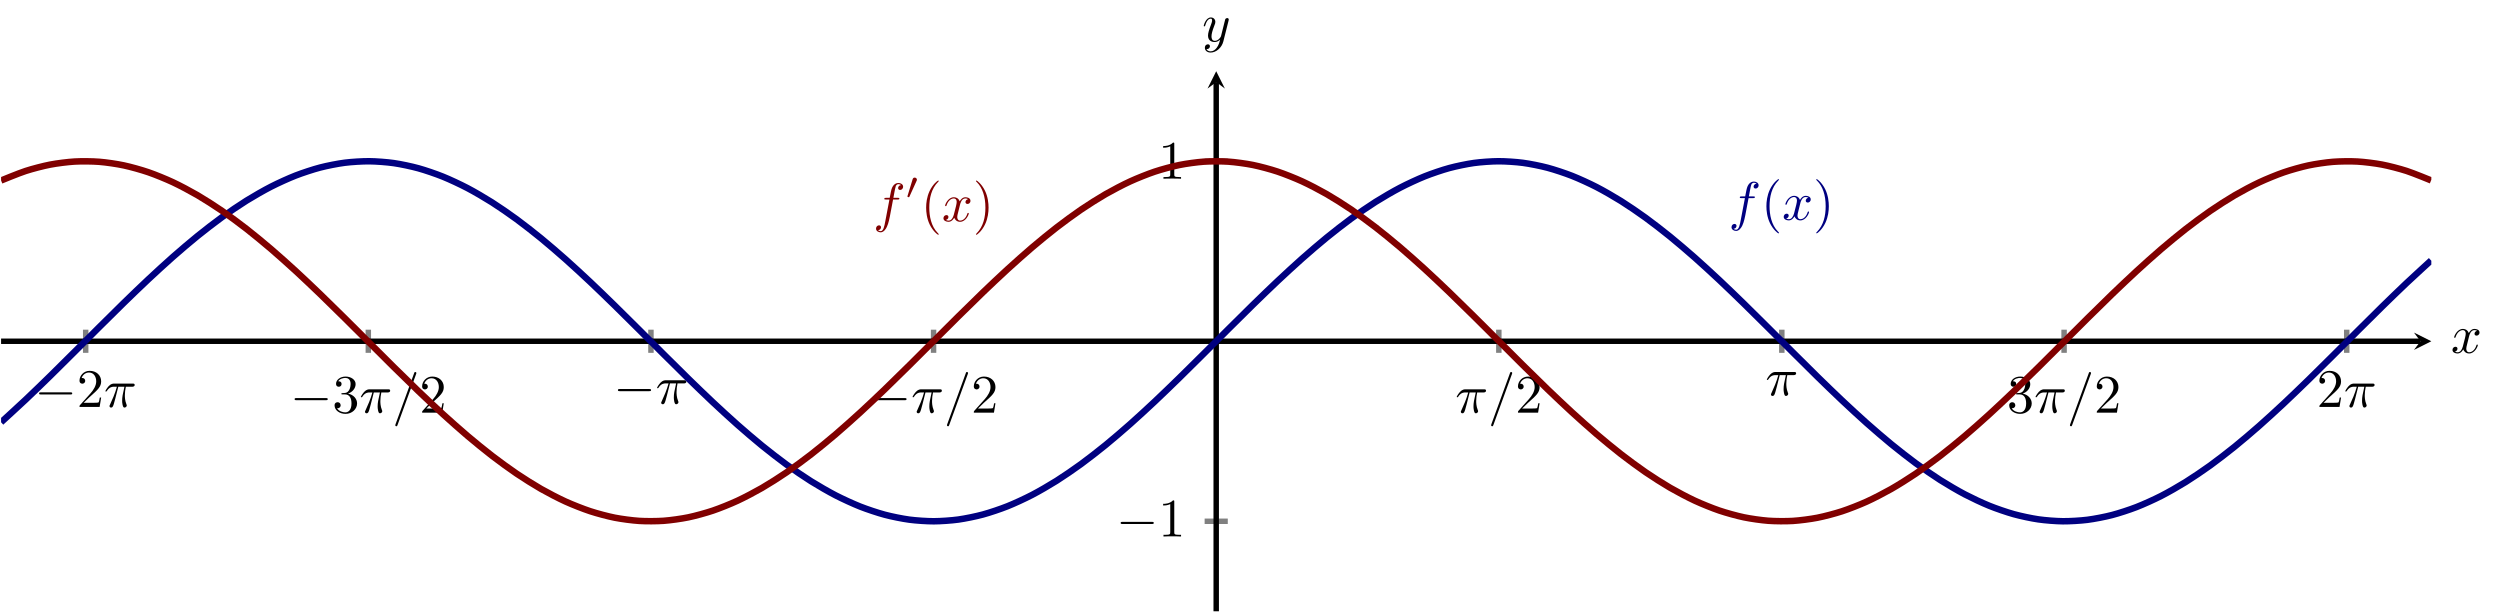 <?xml version="1.0" encoding="UTF-8" standalone="no"?>
<!DOCTYPE svg PUBLIC "-//W3C//DTD SVG 1.1//EN" "http://www.w3.org/Graphics/SVG/1.1/DTD/svg11.dtd">
<svg xmlns="http://www.w3.org/2000/svg" xmlns:xlink="http://www.w3.org/1999/xlink" version="1.1" width="459.096pt" height="112.454pt" viewBox="0 0 459.096 112.454">
<path transform="matrix(1,0,0,-1,.199,112.255)" stroke-width="1" stroke-linecap="butt" stroke-miterlimit="10" stroke-linejoin="miter" fill="none" stroke="#808080" d="M 15.537 47.461 L 15.537 51.713 M 67.439 47.461 L 67.439 51.713 M 119.34 47.461 L 119.34 51.713 M 171.242 47.461 L 171.242 51.713 M 275.044 47.461 L 275.044 51.713 M 327.012 47.461 L 327.012 51.713 M 378.847 47.461 L 378.847 51.713 M 430.749 47.461 L 430.749 51.713 "/>
<path transform="matrix(1,0,0,-1,.199,112.255)" stroke-width="1" stroke-linecap="butt" stroke-miterlimit="10" stroke-linejoin="miter" fill="none" stroke="#808080" d="M 221.017 16.529 L 225.269 16.529 M 221.017 82.646 L 225.269 82.646 "/>
<path transform="matrix(1,0,0,-1,.199,112.255)" stroke-width="1" stroke-linecap="butt" stroke-miterlimit="10" stroke-linejoin="miter" fill="none" stroke="#000000" d="M 0 49.587 L 444.293 49.587 "/>
<path transform="matrix(1,0,0,-1,444.492,62.668)" d="M 1.993 0 L -1.196 1.594 L 0 0 L -1.196 -1.594 "/>
<path transform="matrix(1,0,0,-1,.199,112.255)" stroke-width="1" stroke-linecap="butt" stroke-miterlimit="10" stroke-linejoin="miter" fill="none" stroke="#000000" d="M 223.143 0 L 223.143 97.182 "/>
<path transform="matrix(0,-1,-1,-0,223.342,15.073)" d="M 1.993 0 L -1.196 1.594 L 0 0 L -1.196 -1.594 "/>
<symbol id="font_0_1">
<path d="M .576 0 C .593 0 .611 0 .611 .02 C .611 .04 .593 .04 .576 .04 L .035 .04 C .018 .04 0 .04 0 .02 C 0 0 .018 0 .035 0 L .576 0 Z "/>
</symbol>
<use xlink:href="#font_0_1" transform="matrix(9.963,0,0,-9.963,7.18,72.443)"/>
<symbol id="font_1_4">
<path d="M .077 .077 L .183 .18 C .339 .318 .399 .372 .399 .472 C .399 .586 .309 .666 .187 .666 C .074 .666 0 .574 0 .485 C 0 .429 .05 .429 .053 .429 C .07 .429 .105 .441 .105 .482 C .105 .508 .087 .534 .052 .534 C .044 .534 .042 .534 .039 .533 C .062 .598 .116 .635 .174 .635 C .265 .635 .308 .554 .308 .472 C .308 .392 .258 .313 .203 .251 L .011 .037 C 0 .026 0 .024 0 0 L .371 0 L .399 .174 L .374 .174 C .369 .144 .362 .1 .352 .085 C .345 .077 .279 .077 .257 .077 L .077 .077 Z "/>
</symbol>
<use xlink:href="#font_1_4" transform="matrix(9.963,0,0,-9.963,14.6,74.734)"/>
<symbol id="font_2_1">
<path d="M .238 .384 L .351 .384 C .318 .236 .309 .193 .309 .126 C .309 .111 .309 .084 .317 .05 C .327 .006 .338 0 .353 0 C .373 0 .394 .018 .394 .038 C .394 .044 .394 .046 .388 .06 C .359 .132 .359 .197 .359 .225 C .359 .278 .366 .332 .377 .384 L .491 .384 C .504 .384 .54 .384 .54 .418 C .54 .442 .519 .442 .5 .442 L .165 .442 C .143 .442 .105 .442 .061 .395 C .026 .356 0 .31 0 .305 C 0 .304 0 .295 .012 .295 C .02 .295 .022 .299 .028 .307 C .077 .384 .135 .384 .155 .384 L .212 .384 C .18 .263 .126 .142 .084 .051 C .076 .036 .076 .034 .076 .027 C .076 .008 .092 0 .105 0 C .135 0 .143 .028 .155 .065 C .169 .111 .169 .113 .182 .163 L .238 .384 Z "/>
</symbol>
<use xlink:href="#font_2_1" transform="matrix(9.963,0,0,-9.963,19.352,74.844)"/>
<use xlink:href="#font_0_1" transform="matrix(9.963,0,0,-9.963,54.1,73.495)"/>
<symbol id="font_1_5">
<path d="M .248 .374 C .33 .401 .388 .471 .388 .55 C .388 .632 .3 .688 .204 .688 C .103 .688 .027 .628 .027 .552 C .027 .519 .049 .5 .078 .5 C .109 .5 .129 .522 .129 .551 C .129 .601 .082 .601 .067 .601 C .098 .65 .164 .663 .2 .663 C .241 .663 .296 .641 .296 .551 C .296 .539 .294 .481 .268 .437 C .238 .389 .204 .386 .179 .385 C .171 .384 .147 .382 .14 .382 C .132 .381 .125 .38 .125 .37 C .125 .359 .132 .359 .149 .359 L .193 .359 C .275 .359 .312 .291 .312 .193 C .312 .057 .243 .028 .199 .028 C .156 .028 .081 .045 .046 .104 C .081 .099 .112 .121 .112 .159 C .112 .195 .085 .215 .056 .215 C .032 .215 0 .201 0 .157 C 0 .066 .093 0 .202 0 C .324 0 .415 .091 .415 .193 C .415 .275 .352 .353 .248 .374 Z "/>
</symbol>
<use xlink:href="#font_1_5" transform="matrix(9.963,0,0,-9.963,61.439,76.005)"/>
<symbol id="font_2_2">
<path d="M .384 .962 C .389 .975 .389 .979 .389 .98 C .389 .991 .38 1 .369 1 C .362 1 .355 .997 .352 .991 L .005 .038 C 0 .025 0 .021 0 .02 C 0 .009 .009 0 .02 0 C .033 0 .036 .007 .042 .024 L .384 .962 Z "/>
</symbol>
<use xlink:href="#font_2_1" transform="matrix(9.963,0,0,-9.963,66.272,75.896)"/>
<use xlink:href="#font_2_2" transform="matrix(9.963,0,0,-9.963,72.588,78.277)"/>
<use xlink:href="#font_1_4" transform="matrix(9.963,0,0,-9.963,77.518,75.786)"/>
<use xlink:href="#font_0_1" transform="matrix(9.963,0,0,-9.963,113.472,71.834)"/>
<use xlink:href="#font_2_1" transform="matrix(9.963,0,0,-9.963,120.663,74.235)"/>
<use xlink:href="#font_0_1" transform="matrix(9.963,0,0,-9.963,160.392,73.495)"/>
<use xlink:href="#font_2_1" transform="matrix(9.963,0,0,-9.963,167.582,75.896)"/>
<use xlink:href="#font_2_2" transform="matrix(9.963,0,0,-9.963,173.898,78.277)"/>
<use xlink:href="#font_1_4" transform="matrix(9.963,0,0,-9.963,178.829,75.786)"/>
<use xlink:href="#font_2_1" transform="matrix(9.963,0,0,-9.963,267.51,75.896)"/>
<use xlink:href="#font_2_2" transform="matrix(9.963,0,0,-9.963,273.826,78.277)"/>
<use xlink:href="#font_1_4" transform="matrix(9.963,0,0,-9.963,278.756,75.786)"/>
<use xlink:href="#font_2_1" transform="matrix(9.963,0,0,-9.963,324.458,72.713)"/>
<use xlink:href="#font_1_5" transform="matrix(9.963,0,0,-9.963,368.969,76.005)"/>
<use xlink:href="#font_2_1" transform="matrix(9.963,0,0,-9.963,373.802,75.896)"/>
<use xlink:href="#font_2_2" transform="matrix(9.963,0,0,-9.963,380.118,78.277)"/>
<use xlink:href="#font_1_4" transform="matrix(9.963,0,0,-9.963,385.048,75.786)"/>
<use xlink:href="#font_1_4" transform="matrix(9.963,0,0,-9.963,425.931,74.734)"/>
<use xlink:href="#font_2_1" transform="matrix(9.963,0,0,-9.963,430.684,74.844)"/>
<use xlink:href="#font_0_1" transform="matrix(9.963,0,0,-9.963,205.791,96.23)"/>
<symbol id="font_1_3">
<path d="M .205 .64 C .205 .664 .205 .666 .182 .666 C .12 .602 .032 .602 0 .602 L 0 .571 C .02 .571 .079 .571 .131 .597 L .131 .079 C .131 .043 .128 .031 .038 .031 L .006 .031 L .006 0 C .041 .003 .128 .003 .168 .003 C .208 .003 .295 .003 .33 0 L .33 .031 L .298 .031 C .208 .031 .205 .042 .205 .079 L .205 .64 Z "/>
</symbol>
<use xlink:href="#font_1_3" transform="matrix(9.963,0,0,-9.963,213.599,98.521)"/>
<use xlink:href="#font_1_3" transform="matrix(9.963,0,0,-9.963,213.599,32.82)"/>
<clipPath id="cp3">
<path transform="matrix(1,0,0,-1,.199,112.255)" d="M 0 0 L 446.286 0 L 446.286 99.175 L 0 99.175 Z "/>
</clipPath>
<g clip-path="url(#cp3)">
<path transform="matrix(1,0,0,-1,.199,112.255)" stroke-width="1.196" stroke-linecap="butt" stroke-miterlimit="10" stroke-linejoin="miter" fill="none" stroke="#000080" d="M 0 34.71 C 0 34.71 3.257 37.682 4.507 38.861 C 5.758 40.041 7.764 41.987 9.015 43.211 C 10.266 44.434 12.272 46.435 13.522 47.68 C 14.773 48.924 16.779 50.939 18.03 52.182 C 19.281 53.425 21.287 55.419 22.537 56.637 C 23.788 57.856 25.794 59.792 27.045 60.962 C 28.296 62.133 30.302 63.974 31.552 65.075 C 32.803 66.177 34.809 67.889 36.06 68.901 C 37.311 69.913 39.317 71.465 40.567 72.369 C 41.818 73.272 43.824 74.635 45.075 75.413 C 46.326 76.191 48.332 77.339 49.582 77.978 C 50.833 78.617 52.839 79.53 54.09 80.017 C 55.341 80.504 57.347 81.163 58.597 81.49 C 59.848 81.816 61.854 82.21 63.105 82.37 C 64.356 82.53 66.361 82.652 67.612 82.643 C 68.863 82.633 70.869 82.481 72.12 82.302 C 73.371 82.123 75.376 81.699 76.627 81.354 C 77.878 81.009 79.884 80.32 81.135 79.816 C 82.386 79.311 84.391 78.371 85.642 77.716 C 86.893 77.061 88.899 75.888 90.15 75.095 C 91.401 74.302 93.406 72.917 94.657 72.001 C 95.908 71.084 97.914 69.512 99.165 68.489 C 100.415 67.466 102.421 65.738 103.672 64.628 C 104.923 63.517 106.929 61.664 108.18 60.487 C 109.43 59.309 111.436 57.366 112.687 56.143 C 113.938 54.921 115.944 52.923 117.195 51.679 C 118.445 50.434 120.451 48.419 121.702 47.175 C 122.953 45.932 124.959 43.936 126.21 42.717 C 127.46 41.497 129.466 39.558 130.717 38.385 C 131.968 37.212 133.974 35.366 135.225 34.262 C 136.475 33.157 138.481 31.438 139.732 30.422 C 140.983 29.407 142.989 27.847 144.24 26.939 C 145.49 26.031 147.496 24.659 148.747 23.876 C 149.998 23.092 152.004 21.935 153.255 21.29 C 154.505 20.646 156.511 19.724 157.762 19.23 C 159.013 18.737 161.019 18.067 162.27 17.734 C 163.52 17.401 165.526 16.995 166.777 16.828 C 168.028 16.661 170.034 16.528 171.284 16.53 C 172.535 16.533 174.541 16.674 175.792 16.846 C 177.043 17.019 179.049 17.433 180.299 17.771 C 181.55 18.11 183.556 18.788 184.807 19.286 C 186.058 19.784 188.064 20.714 189.314 21.363 C 190.565 22.012 192.571 23.176 193.822 23.963 C 195.073 24.751 197.079 26.127 198.329 27.039 C 199.58 27.951 201.586 29.516 202.837 30.535 C 204.088 31.554 206.094 33.277 207.344 34.384 C 208.595 35.492 210.601 37.34 211.852 38.515 C 213.103 39.69 215.109 41.631 216.359 42.852 C 217.61 44.072 219.616 46.069 220.867 47.313 C 222.118 48.557 224.124 50.573 225.374 51.817 C 226.625 53.061 228.631 55.058 229.882 56.279 C 231.133 57.5 233.138 59.442 234.389 60.617 C 235.64 61.793 237.646 63.643 238.897 64.751 C 240.148 65.859 242.153 67.583 243.404 68.603 C 244.655 69.623 246.661 71.19 247.912 72.103 C 249.163 73.015 251.168 74.394 252.419 75.183 C 253.67 75.972 255.676 77.138 256.927 77.788 C 258.178 78.439 260.183 79.371 261.434 79.871 C 262.685 80.371 264.691 81.052 265.942 81.392 C 267.193 81.732 269.198 82.149 270.449 82.323 C 271.7 82.496 273.706 82.64 274.957 82.645 C 276.207 82.649 278.213 82.517 279.464 82.352 C 280.715 82.187 282.721 81.785 283.972 81.453 C 285.222 81.122 287.228 80.454 288.479 79.962 C 289.73 79.47 291.736 78.55 292.987 77.907 C 294.237 77.264 296.243 76.109 297.494 75.327 C 298.745 74.544 300.751 73.175 302.002 72.268 C 303.252 71.361 305.258 69.804 306.509 68.789 C 307.76 67.774 309.766 66.057 311.017 64.953 C 312.267 63.849 314.273 62.005 315.524 60.832 C 316.775 59.66 318.781 57.722 320.032 56.502 C 321.282 55.283 323.288 53.287 324.539 52.044 C 325.79 50.8 327.796 48.785 329.047 47.541 C 330.297 46.297 332.303 44.298 333.554 43.075 C 334.805 41.853 336.811 39.908 338.062 38.731 C 339.312 37.553 341.318 35.698 342.569 34.586 C 343.82 33.475 345.826 31.746 347.076 30.722 C 348.327 29.698 350.333 28.125 351.584 27.207 C 352.835 26.29 354.841 24.902 356.091 24.108 C 357.342 23.314 359.348 22.139 360.599 21.482 C 361.85 20.826 363.856 19.883 365.106 19.377 C 366.357 18.87 368.363 18.179 369.614 17.833 C 370.865 17.486 372.871 17.06 374.121 16.88 C 375.372 16.699 377.378 16.543 378.629 16.532 C 379.88 16.521 381.886 16.64 383.136 16.799 C 384.387 16.957 386.393 17.348 387.644 17.673 C 388.895 17.998 390.901 18.655 392.151 19.141 C 393.402 19.626 395.408 20.536 396.659 21.173 C 397.91 21.811 399.916 22.957 401.166 23.734 C 402.417 24.511 404.423 25.871 405.674 26.773 C 406.925 27.676 408.93 29.225 410.181 30.236 C 411.432 31.247 413.438 32.959 414.689 34.06 C 415.94 35.16 417.945 37 419.196 38.171 C 420.447 39.341 422.453 41.276 423.704 42.494 C 424.955 43.711 426.96 45.705 428.211 46.948 C 429.462 48.19 431.468 50.206 432.719 51.451 C 433.97 52.696 435.975 54.696 437.226 55.92 C 438.477 57.144 440.483 59.091 441.734 60.271 C 442.985 61.451 446.241 64.424 446.241 64.424 "/>
<path transform="matrix(1,0,0,-1,.199,112.255)" stroke-width="1.196" stroke-linecap="butt" stroke-miterlimit="10" stroke-linejoin="miter" fill="none" stroke="#800000" d="M 0 79.107 C 0 79.107 3.257 80.452 4.507 80.856 C 5.758 81.261 7.764 81.783 9.015 82.024 C 10.266 82.264 12.272 82.517 13.522 82.589 C 14.773 82.661 16.779 82.64 18.03 82.542 C 19.281 82.444 21.287 82.149 22.537 81.883 C 23.788 81.617 25.794 81.055 27.045 80.626 C 28.296 80.197 30.302 79.376 31.552 78.792 C 32.803 78.207 34.809 77.143 36.06 76.414 C 37.311 75.686 39.317 74.399 40.567 73.54 C 41.818 72.681 43.824 71.195 45.075 70.221 C 46.326 69.247 48.332 67.59 49.582 66.519 C 50.833 65.449 52.839 63.651 54.09 62.503 C 55.341 61.355 57.347 59.45 58.597 58.246 C 59.848 57.043 61.854 55.066 63.105 53.83 C 64.356 52.594 66.361 50.582 67.612 49.335 C 68.863 48.088 70.869 46.078 72.12 44.844 C 73.371 43.61 75.376 41.64 76.627 40.441 C 77.878 39.243 79.884 37.349 81.135 36.208 C 82.386 35.068 84.391 33.284 85.642 32.224 C 86.893 31.163 88.899 29.524 90.15 28.562 C 91.401 27.6 93.406 26.135 94.657 25.29 C 95.908 24.444 97.914 23.181 99.165 22.467 C 100.415 21.754 102.421 20.717 103.672 20.149 C 104.923 19.582 106.929 18.79 108.18 18.379 C 109.43 17.968 111.436 17.434 112.687 17.187 C 113.938 16.94 115.944 16.676 117.195 16.597 C 118.445 16.518 120.451 16.528 121.702 16.619 C 122.953 16.71 124.959 16.993 126.21 17.252 C 127.46 17.511 129.466 18.064 130.717 18.486 C 131.968 18.909 133.974 19.72 135.225 20.298 C 136.475 20.876 138.481 21.931 139.732 22.653 C 140.983 23.376 142.989 24.654 144.24 25.508 C 145.49 26.363 147.496 27.84 148.747 28.81 C 149.998 29.78 152.004 31.43 153.255 32.498 C 154.505 33.565 156.511 35.358 157.762 36.503 C 159.013 37.648 161.019 39.55 162.27 40.751 C 163.52 41.953 165.526 43.928 166.777 45.163 C 168.028 46.399 170.034 48.41 171.284 49.656 C 172.535 50.903 174.541 52.914 175.792 54.149 C 177.043 55.384 179.049 57.357 180.299 58.557 C 181.55 59.757 183.556 61.655 184.807 62.798 C 186.058 63.941 188.064 65.73 189.314 66.795 C 190.565 67.859 192.571 69.505 193.822 70.472 C 195.073 71.438 197.079 72.911 198.329 73.761 C 199.58 74.612 201.586 75.883 202.837 76.602 C 204.088 77.32 206.094 78.367 207.344 78.94 C 208.595 79.514 210.601 80.317 211.852 80.735 C 213.103 81.152 215.109 81.696 216.359 81.95 C 217.61 82.204 219.616 82.48 220.867 82.566 C 222.118 82.652 224.124 82.654 225.374 82.57 C 226.625 82.485 228.631 82.212 229.882 81.96 C 231.133 81.707 233.138 81.166 234.389 80.75 C 235.64 80.334 237.646 79.532 238.897 78.961 C 240.148 78.389 242.153 77.345 243.404 76.628 C 244.655 75.91 246.661 74.641 247.912 73.792 C 249.163 72.943 251.168 71.472 252.419 70.507 C 253.67 69.541 255.676 67.897 256.927 66.833 C 258.178 65.769 260.183 63.982 261.434 62.84 C 262.685 61.697 264.691 59.8 265.942 58.6 C 267.193 57.401 269.198 55.428 270.449 54.193 C 271.7 52.959 273.706 50.948 274.957 49.701 C 276.207 48.455 278.213 46.443 279.464 45.207 C 280.715 43.972 282.721 41.996 283.972 40.794 C 285.222 39.592 287.228 37.69 288.479 36.544 C 289.73 35.398 291.736 33.604 292.987 32.536 C 294.237 31.468 296.243 29.816 297.494 28.845 C 298.745 27.874 300.751 26.395 302.002 25.539 C 303.252 24.684 305.258 23.404 306.509 22.68 C 307.76 21.955 309.766 20.899 311.017 20.319 C 312.267 19.739 314.273 18.926 315.524 18.501 C 316.775 18.077 318.781 17.522 320.032 17.261 C 321.282 17 323.288 16.714 324.539 16.622 C 325.79 16.529 327.796 16.517 329.047 16.594 C 330.297 16.672 332.303 16.933 333.554 17.179 C 334.805 17.424 336.811 17.954 338.062 18.364 C 339.312 18.773 341.318 19.563 342.569 20.129 C 343.82 20.695 345.826 21.73 347.076 22.442 C 348.327 23.154 350.333 24.415 351.584 25.259 C 352.835 26.103 354.841 27.566 356.091 28.527 C 357.342 29.488 359.348 31.125 360.599 32.185 C 361.85 33.245 363.856 35.028 365.106 36.167 C 366.357 37.306 368.363 39.2 369.614 40.398 C 370.865 41.596 372.871 43.566 374.121 44.8 C 375.372 46.034 377.378 48.043 378.629 49.29 C 379.88 50.537 381.886 52.549 383.136 53.786 C 384.387 55.022 386.393 57 387.644 58.204 C 388.895 59.407 390.901 61.313 392.151 62.462 C 393.402 63.61 395.408 65.409 396.659 66.481 C 397.91 67.553 399.916 69.211 401.166 70.186 C 402.417 71.161 404.423 72.649 405.674 73.509 C 406.925 74.37 408.93 75.659 410.181 76.389 C 411.432 77.119 413.438 78.185 414.689 78.77 C 415.94 79.356 417.945 80.18 419.196 80.61 C 420.447 81.041 422.453 81.606 423.704 81.874 C 424.955 82.141 426.96 82.438 428.211 82.537 C 429.462 82.637 431.468 82.661 432.719 82.591 C 433.97 82.521 435.975 82.271 437.226 82.033 C 438.477 81.794 440.483 81.273 441.734 80.87 C 442.985 80.467 446.241 79.127 446.241 79.127 "/>
<symbol id="font_2_3">
<path d="M .314 .605 L .4 .605 C .42 .605 .43 .605 .43 .625 C .43 .636 .42 .636 .403 .636 L .32 .636 L .341 .75 C .345 .771 .359 .842 .365 .854 C .374 .873 .391 .888 .412 .888 C .416 .888 .442 .888 .461 .87 C .417 .866 .407 .831 .407 .816 C .407 .793 .425 .781 .444 .781 C .47 .781 .499 .803 .499 .841 C .499 .887 .453 .91 .412 .91 C .378 .91 .315 .892 .285 .793 C .279 .772 .276 .762 .252 .636 L .183 .636 C .164 .636 .153 .636 .153 .617 C .153 .605 .162 .605 .181 .605 L .247 .605 L .172 .21 C .154 .113 .137 .022 .085 .022 C .081 .022 .056 .022 .037 .04 C .083 .043 .092 .079 .092 .094 C .092 .117 .074 .129 .055 .129 C .029 .129 0 .107 0 .069 C 0 .024 .044 0 .085 0 C .14 0 .18 .059 .198 .097 C .23 .16 .253 .281 .254 .288 L .314 .605 Z "/>
</symbol>
<use xlink:href="#font_2_3" transform="matrix(9.963,0,0,-9.963,317.973,42.407)" fill="#000080"/>
<symbol id="font_1_1">
<path d="M .232 .01 C .232 .013 .232 .015 .215 .032 C .09 .158 .058 .347 .058 .5 C .058 .674 .096 .848 .219 .973 C .232 .985 .232 .987 .232 .99 C .232 .997 .228 1 .222 1 C .212 1 .122 .932 .063 .805 C .012 .695 0 .584 0 .5 C 0 .422 .011 .301 .066 .188 C .126 .065 .212 0 .222 0 C .228 0 .232 .003 .232 .01 Z "/>
</symbol>
<use xlink:href="#font_1_1" transform="matrix(9.963,0,0,-9.963,324.38,42.856)" fill="#000080"/>
<symbol id="font_2_4">
<path d="M .305 .313 C .311 .339 .334 .431 .404 .431 C .409 .431 .433 .431 .454 .418 C .426 .413 .406 .388 .406 .364 C .406 .348 .417 .329 .444 .329 C .466 .329 .498 .347 .498 .387 C .498 .439 .439 .453 .405 .453 C .347 .453 .312 .4 .3 .377 C .275 .443 .221 .453 .192 .453 C .088 .453 .031 .324 .031 .299 C .031 .289 .041 .289 .043 .289 C .051 .289 .054 .291 .056 .3 C .09 .406 .156 .431 .19 .431 C .209 .431 .244 .422 .244 .364 C .244 .333 .227 .266 .19 .126 C .174 .064 .139 .022 .095 .022 C .089 .022 .066 .022 .045 .035 C .07 .04 .092 .061 .092 .089 C .092 .116 .07 .124 .055 .124 C .025 .124 0 .098 0 .066 C 0 .02 .05 0 .094 0 C .16 0 .196 .07 .199 .076 C .211 .039 .247 0 .307 0 C .41 0 .467 .129 .467 .154 C .467 .164 .458 .164 .455 .164 C .446 .164 .444 .16 .442 .153 C .409 .046 .341 .022 .309 .022 C .27 .022 .254 .054 .254 .088 C .254 .11 .26 .132 .271 .176 L .305 .313 Z "/>
</symbol>
<use xlink:href="#font_2_4" transform="matrix(9.963,0,0,-9.963,327.558,40.475)" fill="#000080"/>
<symbol id="font_1_2">
<path d="M .232 .5 C .232 .578 .221 .699 .166 .812 C .106 .935 .02 1 .01 1 C .004 1 0 .996 0 .99 C 0 .987 0 .985 .019 .967 C .117 .868 .174 .709 .174 .5 C .174 .329 .137 .153 .013 .027 C 0 .015 0 .013 0 .01 C 0 .004 .004 0 .01 0 C .02 0 .11 .068 .169 .195 C .22 .305 .232 .416 .232 .5 Z "/>
</symbol>
<use xlink:href="#font_1_2" transform="matrix(9.963,0,0,-9.963,333.531,42.856)" fill="#000080"/>
<use xlink:href="#font_2_3" transform="matrix(9.963,0,0,-9.963,160.873,42.665)" fill="#800000"/>
<symbol id="font_4_1">
<path d="M .242 .431 C .25 .448 .251 .456 .251 .463 C .251 .494 .223 .518 .192 .518 C .154 .518 .142 .487 .137 .471 L .005 .038 C .004 .036 0 .023 0 .022 C 0 .01 .031 0 .039 0 C .046 0 .047 .002 .054 .017 L .242 .431 Z "/>
</symbol>
<use xlink:href="#font_4_1" transform="matrix(6.974,0,0,-6.974,166.63,36.224)" fill="#800000"/>
<use xlink:href="#font_1_1" transform="matrix(9.963,0,0,-9.963,170.076,43.114)" fill="#800000"/>
<use xlink:href="#font_2_4" transform="matrix(9.963,0,0,-9.963,173.253,40.733)" fill="#800000"/>
<use xlink:href="#font_1_2" transform="matrix(9.963,0,0,-9.963,179.226,43.114)" fill="#800000"/>
</g>
<use xlink:href="#font_2_4" transform="matrix(9.963,0,0,-9.963,450.371,64.913)"/>
<symbol id="font_2_5">
<path d="M .457 .586 C .461 .6 .461 .602 .461 .609 C .461 .627 .447 .636 .432 .636 C .422 .636 .406 .63 .397 .615 C .395 .61 .387 .579 .383 .561 C .376 .535 .369 .508 .363 .481 L .318 .301 C .314 .286 .271 .216 .205 .216 C .154 .216 .143 .26 .143 .297 C .143 .343 .16 .405 .194 .493 C .21 .534 .214 .545 .214 .565 C .214 .61 .182 .647 .132 .647 C .037 .647 0 .502 0 .493 C 0 .483 .01 .483 .012 .483 C .022 .483 .023 .485 .028 .501 C .055 .595 .095 .625 .129 .625 C .137 .625 .154 .625 .154 .593 C .154 .568 .144 .542 .137 .523 C .097 .417 .079 .36 .079 .313 C .079 .224 .142 .194 .201 .194 C .24 .194 .274 .211 .302 .239 C .289 .187 .277 .138 .237 .085 C .211 .051 .173 .022 .127 .022 C .113 .022 .068 .025 .051 .064 C .067 .064 .08 .064 .094 .076 C .104 .085 .114 .098 .114 .117 C .114 .148 .087 .152 .077 .152 C .054 .152 .021 .136 .021 .087 C .021 .037 .065 0 .127 0 C .23 0 .333 .091 .361 .204 L .457 .586 Z "/>
</symbol>
<use xlink:href="#font_2_5" transform="matrix(9.963,0,0,-9.963,221.052,9.652)"/>
</svg>
